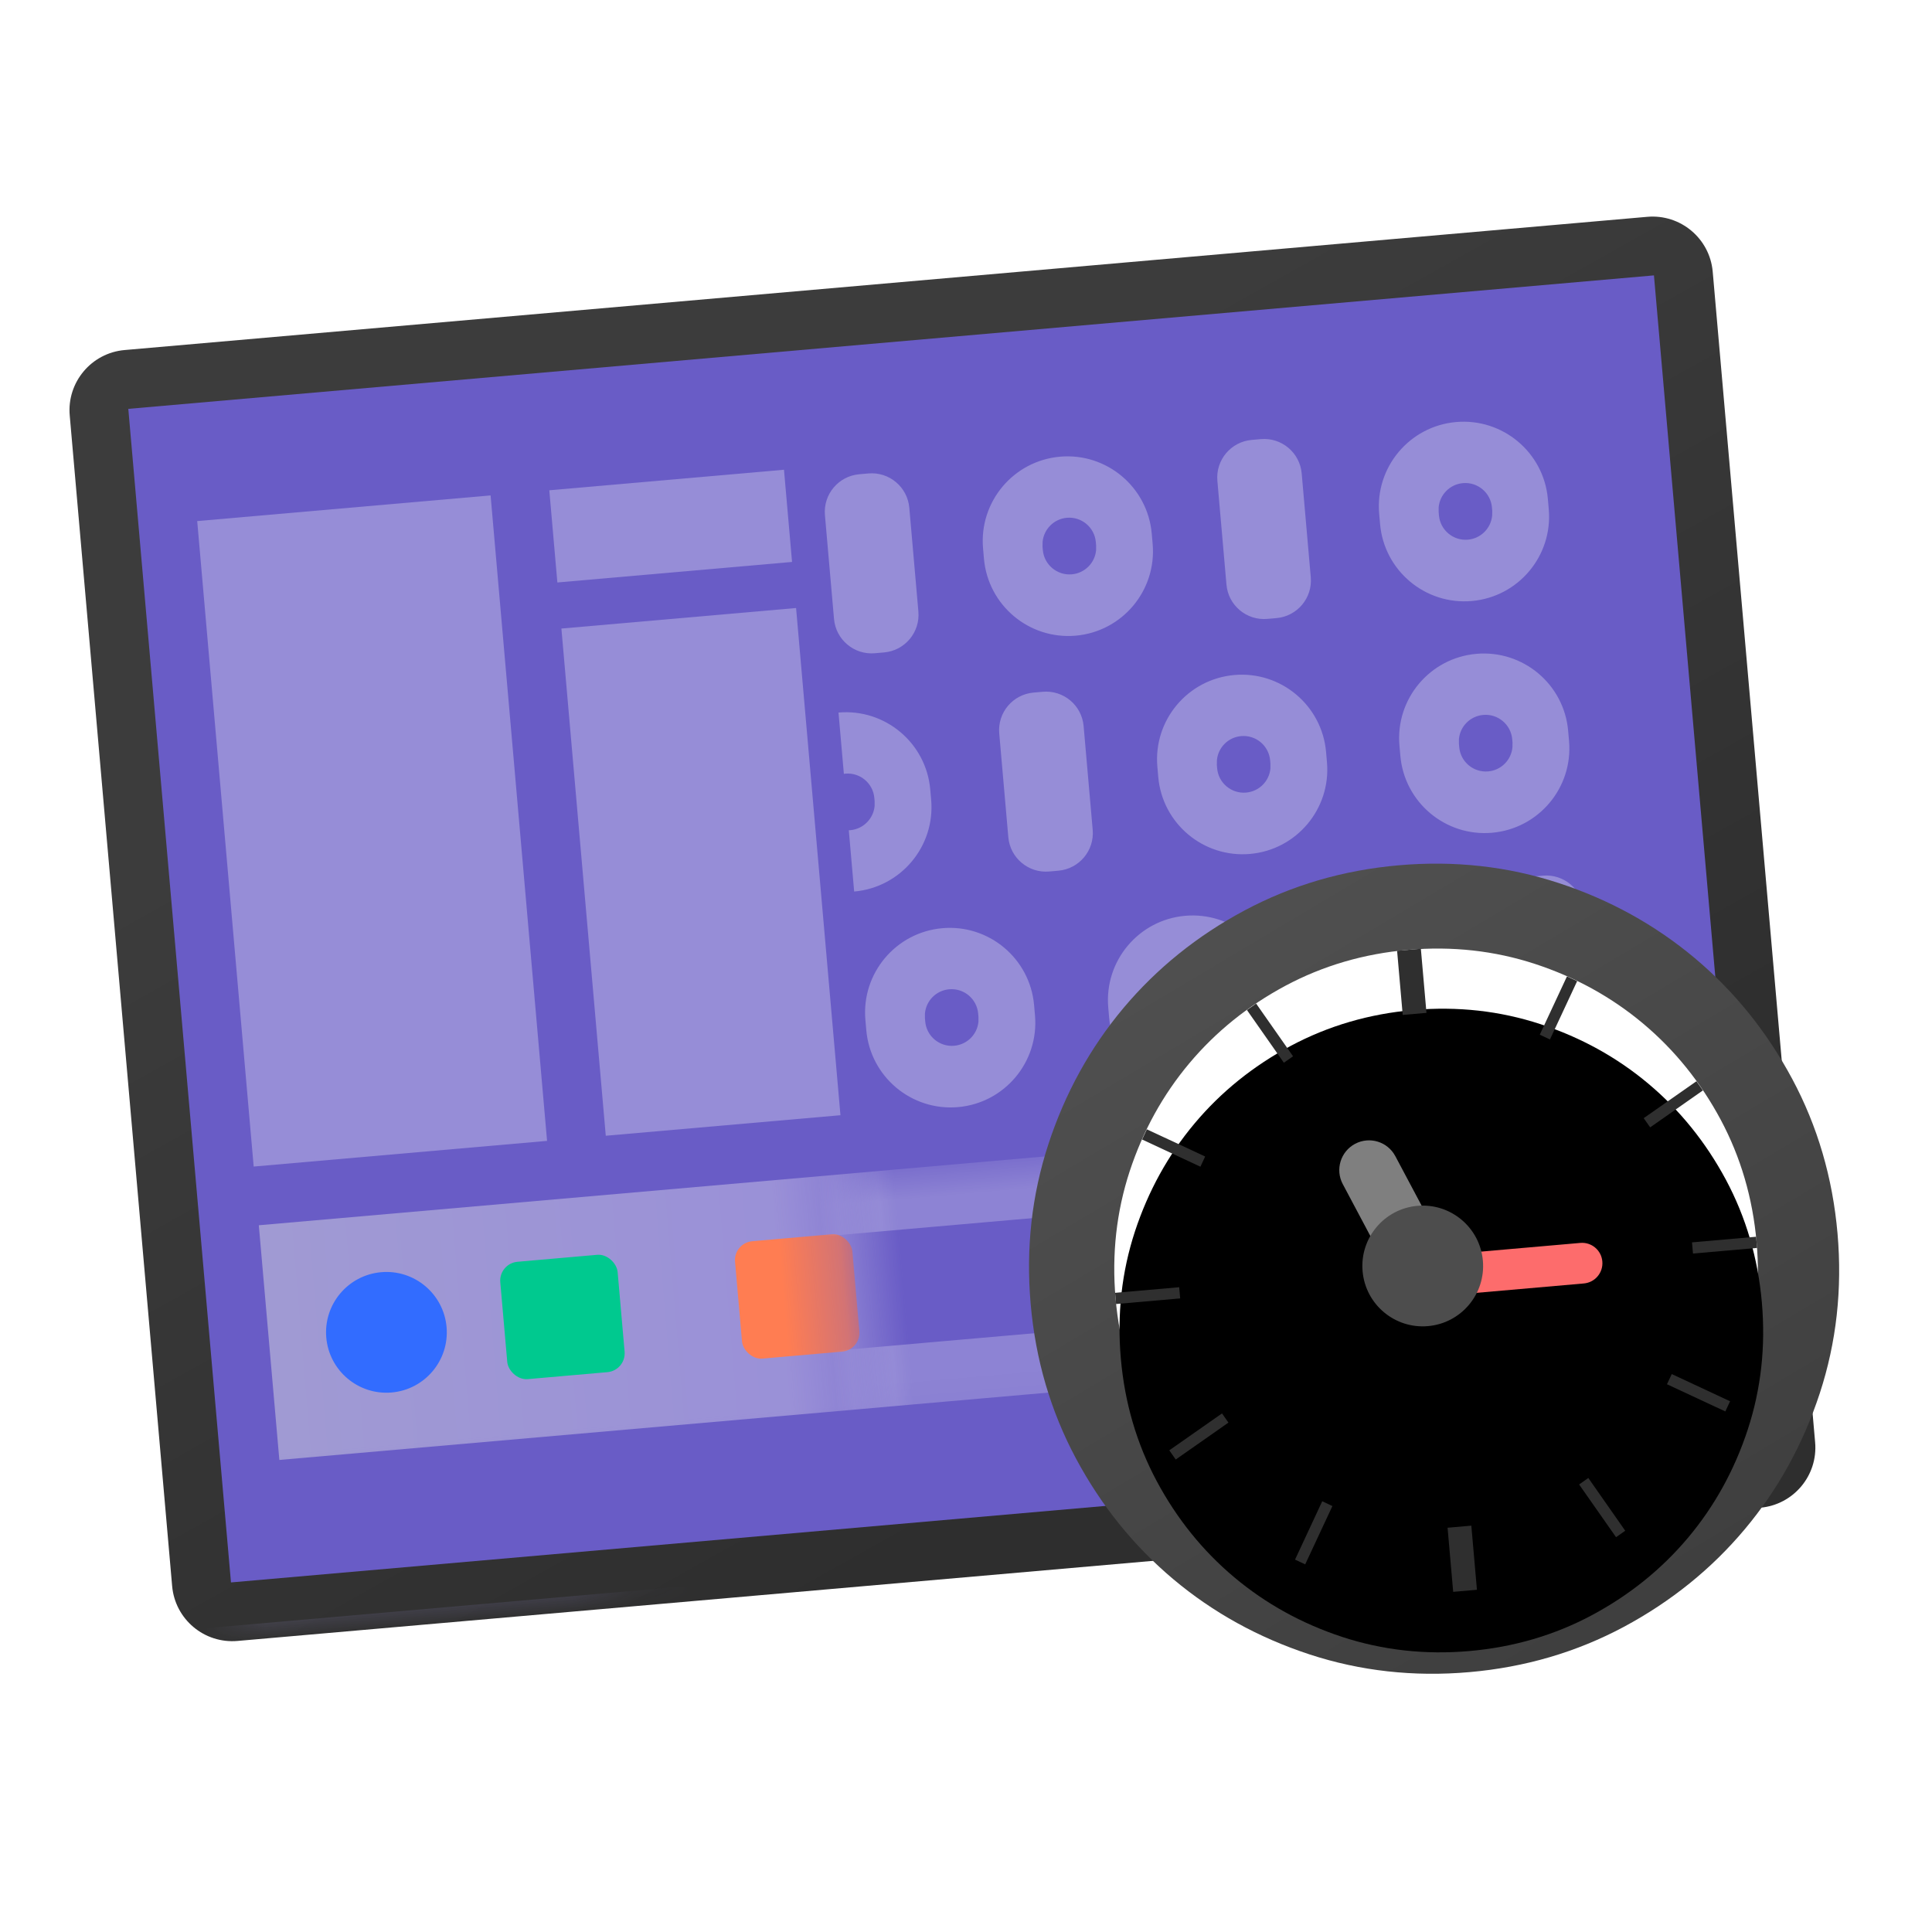 <svg xmlns="http://www.w3.org/2000/svg" xmlns:xlink="http://www.w3.org/1999/xlink" width="32" height="32" viewBox="0 0 32 32">
  <defs>
    <filter id="deepin-log-viewer-a" width="146.4%" height="152.5%" x="-14.3%" y="-16.2%" filterUnits="objectBoundingBox">
      <feOffset dy="1" in="SourceAlpha" result="shadowOffsetOuter1"/>
      <feGaussianBlur in="shadowOffsetOuter1" result="shadowBlurOuter1" stdDeviation=".5"/>
      <feColorMatrix in="shadowBlurOuter1" result="shadowMatrixOuter1" values="0 0 0 0 0   0 0 0 0 0   0 0 0 0 0  0 0 0 0.15 0"/>
      <feMerge>
        <feMergeNode in="shadowMatrixOuter1"/>
        <feMergeNode in="SourceGraphic"/>
      </feMerge>
    </filter>
    <linearGradient id="deepin-log-viewer-b" x1="39.599%" x2="75.302%" y1="19.133%" y2="80.867%">
      <stop offset="0%" stop-color="#3C3C3C"/>
      <stop offset="100%" stop-color="#2E2E2E"/>
    </linearGradient>
    <polygon id="deepin-log-viewer-c" points="0 0 25.366 0 25.366 19.512 0 19.512"/>
    <rect id="deepin-log-viewer-e" width="11.707" height="17.683" x="0" y="0"/>
    <linearGradient id="deepin-log-viewer-g" x1="0%" x2="100%" y1="50%" y2="50%">
      <stop offset="0%" stop-color="#A09AD3"/>
      <stop offset="49.618%" stop-color="#988DD9"/>
      <stop offset="100%" stop-color="#1654D2"/>
    </linearGradient>
    <rect id="deepin-log-viewer-h" width="11.22" height="17.683" x="0" y="0"/>
    <rect id="deepin-log-viewer-j" width="11.707" height="4.878" x="0" y="0" rx=".063"/>
    <path id="deepin-log-viewer-l" d="M5.427,7.756 C6.202,7.756 6.83,8.384 6.83,9.159 L6.83,9.329 C6.83,10.104 6.202,10.732 5.427,10.732 C4.653,10.732 4.025,10.104 4.025,9.329 L4.025,9.159 C4.025,8.384 4.653,7.756 5.427,7.756 Z M8.766,7.61 C9.111,7.61 9.391,7.89 9.391,8.235 L9.391,9.96 C9.391,10.306 9.111,10.585 8.766,10.585 L8.613,10.585 C8.268,10.585 7.988,10.306 7.988,9.96 L7.988,8.235 C7.988,7.89 8.268,7.61 8.613,7.61 L8.766,7.61 Z M11.388,7.61 C11.733,7.61 12.013,7.89 12.013,8.235 L12.013,9.96 C12.013,10.306 11.733,10.585 11.388,10.585 L11.235,10.585 C10.89,10.585 10.61,10.306 10.61,9.96 L10.61,8.235 C10.61,7.89 10.89,7.61 11.235,7.61 L11.388,7.61 Z M1.403,7.61 C2.177,7.61 2.805,8.238 2.805,9.012 L2.805,9.183 C2.805,9.957 2.177,10.585 1.403,10.585 C0.628,10.585 0,9.957 0,9.183 L0,9.012 C0,8.238 0.628,7.61 1.403,7.61 Z M5.452,8.774 C5.234,8.774 5.054,8.931 5.016,9.137 L5.009,9.217 L5.009,9.271 C5.009,9.515 5.207,9.714 5.452,9.714 C5.669,9.714 5.85,9.557 5.888,9.35 L5.895,9.271 L5.895,9.217 C5.895,8.972 5.696,8.774 5.452,8.774 Z M1.427,8.628 C1.21,8.628 1.029,8.784 0.992,8.991 L0.985,9.071 L0.985,9.125 C0.985,9.369 1.183,9.567 1.427,9.567 C1.645,9.567 1.826,9.411 1.863,9.204 L1.87,9.125 L1.87,9.071 C1.87,8.826 1.672,8.628 1.427,8.628 Z M0,3.902 C0.775,3.902 1.403,4.53 1.403,5.305 L1.403,5.476 C1.403,6.25 0.775,6.878 0,6.878 L5.20086811e-05,5.859 C0.008,5.86 0.017,5.86 0.025,5.86 C0.242,5.86 0.423,5.703 0.461,5.497 L0.468,5.417 L0.468,5.363 C0.468,5.119 0.27,4.92 0.025,4.92 L9.09494702e-13,4.922 L0,3.902 L0,3.902 Z M3.4,3.854 C3.745,3.854 4.025,4.133 4.025,4.479 L4.025,6.204 C4.025,6.549 3.745,6.829 3.4,6.829 L3.247,6.829 C2.902,6.829 2.622,6.549 2.622,6.204 L2.622,4.479 C2.622,4.133 2.902,3.854 3.247,3.854 L3.4,3.854 Z M10.61,3.854 C11.385,3.854 12.013,4.482 12.013,5.256 L12.013,5.427 C12.013,6.201 11.385,6.829 10.61,6.829 C9.836,6.829 9.208,6.201 9.208,5.427 L9.208,5.256 C9.208,4.482 9.836,3.854 10.61,3.854 Z M6.586,3.854 C7.36,3.854 7.988,4.482 7.988,5.256 L7.988,5.427 C7.988,6.201 7.36,6.829 6.586,6.829 C5.811,6.829 5.183,6.201 5.183,5.427 L5.183,5.256 C5.183,4.482 5.811,3.854 6.586,3.854 Z M10.635,4.872 C10.417,4.872 10.236,5.028 10.199,5.235 L10.192,5.315 L10.192,5.368 C10.192,5.613 10.39,5.811 10.635,5.811 C10.852,5.811 11.033,5.655 11.07,5.448 L11.078,5.368 L11.078,5.315 C11.078,5.07 10.879,4.872 10.635,4.872 Z M6.61,4.872 C6.393,4.872 6.212,5.028 6.175,5.235 L6.167,5.315 L6.167,5.368 C6.167,5.613 6.366,5.811 6.61,5.811 C6.828,5.811 7.009,5.655 7.046,5.448 L7.053,5.368 L7.053,5.315 C7.053,5.07 6.855,4.872 6.61,4.872 Z M0.839,0 C1.184,0 1.464,0.28 1.464,0.625 L1.464,2.351 C1.464,2.696 1.184,2.976 0.839,2.976 L0.686,2.976 C0.341,2.976 0.061,2.696 0.061,2.351 L0.061,0.625 C0.061,0.28 0.341,0 0.686,0 L0.839,0 Z M7.363,0 C7.708,0 7.988,0.28 7.988,0.625 L7.988,2.351 C7.988,2.696 7.708,2.976 7.363,2.976 L7.211,2.976 C6.866,2.976 6.586,2.696 6.586,2.351 L6.586,0.625 C6.586,0.28 6.866,0 7.211,0 L7.363,0 Z M4.025,9.09494702e-13 C4.799,9.09494702e-13 5.427,0.628 5.427,1.402 L5.427,1.573 C5.427,2.348 4.799,2.976 4.025,2.976 C3.25,2.976 2.622,2.348 2.622,1.573 L2.622,1.402 C2.622,0.628 3.25,9.09494702e-13 4.025,9.09494702e-13 Z M10.61,-9.09494702e-13 C11.385,-9.09494702e-13 12.013,0.628 12.013,1.402 L12.013,1.573 C12.013,2.348 11.385,2.976 10.61,2.976 C9.836,2.976 9.208,2.348 9.208,1.573 L9.208,1.402 C9.208,0.628 9.836,-9.09494702e-13 10.61,-9.09494702e-13 Z M4.049,1.018 C3.832,1.018 3.651,1.175 3.614,1.381 L3.606,1.461 L3.606,1.515 C3.606,1.759 3.805,1.958 4.049,1.958 C4.267,1.958 4.448,1.801 4.485,1.594 L4.492,1.515 L4.492,1.461 C4.492,1.216 4.294,1.018 4.049,1.018 Z M10.635,1.018 C10.417,1.018 10.236,1.175 10.199,1.381 L10.192,1.461 L10.192,1.515 C10.192,1.759 10.39,1.958 10.635,1.958 C10.852,1.958 11.033,1.801 11.07,1.594 L11.078,1.515 L11.078,1.461 C11.078,1.216 10.879,1.018 10.635,1.018 Z"/>
    <filter id="deepin-log-viewer-m" width="196.9%" height="196.9%" x="-48.5%" y="-48.5%" filterUnits="objectBoundingBox">
      <feOffset dy="-1" in="SourceAlpha" result="shadowOffsetOuter1"/>
      <feGaussianBlur in="shadowOffsetOuter1" result="shadowBlurOuter1" stdDeviation="1"/>
      <feColorMatrix in="shadowBlurOuter1" result="shadowMatrixOuter1" values="0 0 0 0 0   0 0 0 0 0   0 0 0 0 0  0 0 0 0.156 0"/>
      <feMerge>
        <feMergeNode in="shadowMatrixOuter1"/>
        <feMergeNode in="SourceGraphic"/>
      </feMerge>
    </filter>
    <linearGradient id="deepin-log-viewer-n" x1="31.195%" x2="74.285%" y1="4.862%" y2="92.47%">
      <stop offset="0%" stop-color="#4F4F4F"/>
      <stop offset="100%" stop-color="#3F3F3F"/>
    </linearGradient>
    <path id="deepin-log-viewer-o" d="M6.738,1.409 C6.002,1.409 5.31,1.548 4.661,1.825 C4.013,2.103 3.447,2.483 2.965,2.965 C2.483,3.447 2.103,4.013 1.825,4.661 C1.548,5.31 1.409,6.002 1.409,6.738 C1.409,7.473 1.548,8.166 1.825,8.814 C2.103,9.463 2.483,10.029 2.965,10.511 C3.447,10.993 4.013,11.373 4.661,11.651 C5.31,11.928 6.002,12.067 6.738,12.067 C7.473,12.067 8.166,11.928 8.814,11.651 C9.463,11.373 10.029,10.993 10.511,10.511 C10.993,10.029 11.373,9.463 11.651,8.814 C11.928,8.166 12.067,7.473 12.067,6.738 C12.067,6.002 11.928,5.31 11.651,4.661 C11.373,4.013 10.993,3.447 10.511,2.965 C10.029,2.483 9.463,2.103 8.814,1.825 C8.166,1.548 7.473,1.409 6.738,1.409 L6.738,1.409 Z"/>
    <filter id="deepin-log-viewer-p" width="109.4%" height="109.4%" x="-4.7%" y="-4.7%" filterUnits="objectBoundingBox">
      <feOffset dy="1" in="SourceAlpha" result="shadowOffsetInner1"/>
      <feComposite in="shadowOffsetInner1" in2="SourceAlpha" k2="-1" k3="1" operator="arithmetic" result="shadowInnerInner1"/>
      <feColorMatrix in="shadowInnerInner1" values="0 0 0 0 0   0 0 0 0 0   0 0 0 0 0  0 0 0 0.08 0"/>
    </filter>
  </defs>
  <g fill="none" fill-rule="evenodd" filter="url(#deepin-log-viewer-a)" transform="rotate(-5 56.475 -8.785)">
    <path fill="url(#deepin-log-viewer-b)" d="M1,0 L26.317,0 C26.869,1.86065652e-15 27.317,0.448 27.317,1 L27.317,20.463 C27.317,21.016 26.869,21.463 26.317,21.463 L1,21.463 C0.448,21.463 6.76353751e-17,21.016 0,20.463 L0,1 C-6.76353751e-17,0.448 0.448,1.01453063e-16 1,0 Z"/>
    <g transform="translate(.976 .976)">
      <mask id="deepin-log-viewer-d" fill="#fff">
        <use xlink:href="#deepin-log-viewer-c"/>
      </mask>
      <use fill="#695CC6" xlink:href="#deepin-log-viewer-c"/>
      <g mask="url(#deepin-log-viewer-d)">
        <g transform="translate(-.976 .976)">
          <mask id="deepin-log-viewer-f" fill="#fff">
            <use xlink:href="#deepin-log-viewer-e"/>
          </mask>
          <g mask="url(#deepin-log-viewer-f)">
            <g transform="translate(1.951 12.683)">
              <rect width="23.415" height="3.902" fill="url(#deepin-log-viewer-g)"/>
              <rect width="1.951" height="1.951" x="3.902" y=".976" fill="#00C98F" rx=".313"/>
              <rect width="1.951" height="1.951" x="7.805" y=".976" fill="#FF7D52" rx=".313"/>
              <rect width="1.951" height="1.951" x="10.732" y=".976" fill="#FFB656" rx=".313"/>
              <rect width="1.951" height="1.951" x="20.488" y=".976" fill="#000" fill-opacity=".3" rx=".313"/>
              <rect width="1.951" height="1.951" x="17.561" y=".976" fill="#000" fill-opacity=".3" rx=".313"/>
              <circle cx="1.951" cy="1.951" r="1" fill="#326CFF"/>
              <circle cx="14.634" cy="1.951" r="1" fill="#482AC5"/>
            </g>
          </g>
        </g>
      </g>
      <g mask="url(#deepin-log-viewer-d)">
        <g transform="translate(-4.878 7.805)">
          <mask id="deepin-log-viewer-i" fill="#fff">
            <use xlink:href="#deepin-log-viewer-h"/>
          </mask>
          <g mask="url(#deepin-log-viewer-i)">
            <g transform="translate(1.03 12.426)">
              <rect width="23.415" height="3.902" fill="url(#deepin-log-viewer-g)" rx=".625"/>
              <rect width="1.951" height="1.951" x="3.902" y=".976" fill="#00C98F" rx=".313"/>
              <rect width="1.951" height="1.951" x="7.805" y=".976" fill="#FF7D52" rx=".313"/>
              <rect width="1.951" height="1.951" x="10.732" y=".976" fill="#FFB656" rx=".313"/>
              <rect width="1.951" height="1.951" x="20.488" y=".976" fill="#000" fill-opacity=".3" rx=".313"/>
              <rect width="1.951" height="1.951" x="17.561" y=".976" fill="#000" fill-opacity=".3" rx=".313"/>
              <circle cx="1.951" cy="1.951" r="1" fill="#326CFF"/>
              <circle cx="14.634" cy="1.951" r="1" fill="#482AC5"/>
            </g>
          </g>
        </g>
      </g>
    </g>
    <g opacity=".3" transform="translate(11.707 14.634)">
      <mask id="deepin-log-viewer-k" fill="#fff">
        <use xlink:href="#deepin-log-viewer-j"/>
      </mask>
      <g fill="#FFF" fill-rule="nonzero" mask="url(#deepin-log-viewer-k)" opacity=".797">
        <path d="M14.43,0 C14.846,0 15.183,0.333 15.183,0.752 L15.183,3.15 C15.183,3.566 14.837,3.902 14.43,3.902 L0.753,3.902 C0.337,3.902 9.09494702e-13,3.57 9.09494702e-13,3.15 L9.09494702e-13,0.752 C9.09494702e-13,0.337 0.346,0 0.753,0 L14.43,0 Z M14.182,1 L1,1 L1,2.902 L14.182,2.902 L14.182,1 Z" transform="translate(-1.951)"/>
      </g>
    </g>
    <use fill="#FFF" fill-opacity=".297" opacity=".546" transform="translate(12.256 3.11)" xlink:href="#deepin-log-viewer-l"/>
    <path fill="#FFF" fill-opacity=".297" d="M6.829,2.927 L6.829,13.659 L1.951,13.659 L1.951,2.927 L6.829,2.927 Z M11.707,5.226 L11.707,13.659 L7.805,13.659 L7.805,5.226 L11.707,5.226 Z M11.707,2.927 L11.707,4.46 L7.805,4.46 L7.805,2.927 L11.707,2.927 Z"/>
    <g filter="url(#deepin-log-viewer-m)" transform="translate(14.573 11.341)">
      <path fill="url(#deepin-log-viewer-n)" d="M4.094,0.524 C3.277,0.873 2.565,1.352 1.958,1.958 C1.352,2.565 0.873,3.277 0.524,4.094 C0.175,4.91 0,5.782 0,6.707 C0,7.633 0.175,8.504 0.524,9.321 C0.873,10.137 1.352,10.849 1.958,11.456 C2.565,12.063 3.277,12.541 4.094,12.891 C4.91,13.24 5.782,13.415 6.707,13.415 C7.633,13.415 8.504,13.24 9.321,12.891 C10.137,12.541 10.849,12.063 11.456,11.456 C12.063,10.849 12.541,10.137 12.891,9.321 C13.24,8.504 13.415,7.633 13.415,6.707 C13.415,5.782 13.24,4.91 12.891,4.094 C12.541,3.277 12.063,2.565 11.456,1.958 C10.849,1.352 10.137,0.873 9.321,0.524 C8.504,0.175 7.633,0 6.707,0 C5.782,0 4.91,0.175 4.094,0.524 Z"/>
      <use fill="#FFF" xlink:href="#deepin-log-viewer-o"/>
      <use fill="#000" filter="url(#deepin-log-viewer-p)" xlink:href="#deepin-log-viewer-o"/>
      <path fill="#2F2F2F" d="M6.951,11.001 L6.951,12.067 L6.556,12.067 L6.556,11.001 L6.951,11.001 Z M8.95,10.383 L9.483,11.307 L9.322,11.4 L8.789,10.477 L8.95,10.383 Z M4.526,10.383 L4.687,10.477 L4.154,11.4 L3.993,11.307 L4.526,10.383 Z M10.477,8.789 L11.4,9.322 L11.307,9.483 L10.383,8.95 L10.477,8.789 Z M2.999,8.789 L3.092,8.95 L2.169,9.483 L2.076,9.322 L2.999,8.789 Z M12.067,6.645 L12.067,6.831 L11.001,6.831 L11.001,6.645 L12.067,6.645 Z M2.475,6.645 L2.475,6.831 L1.409,6.831 L1.409,6.645 L2.475,6.645 Z M11.307,3.993 L11.4,4.154 L10.477,4.687 L10.383,4.526 L11.307,3.993 Z M2.169,3.993 L3.092,4.526 L2.999,4.687 L2.076,4.154 L2.169,3.993 Z M9.322,2.076 L9.483,2.169 L8.95,3.092 L8.789,2.999 L9.322,2.076 Z M4.154,2.076 L4.687,2.999 L4.526,3.092 L3.993,2.169 L4.154,2.076 Z M6.951,1.409 L6.951,2.475 L6.556,2.475 L6.556,1.409 L6.951,1.409 Z"/>
      <path fill="#7F7F7F" d="M4.862,5.129 L6.736,5.129 C7.008,5.129 7.229,5.35 7.229,5.622 C7.229,5.895 7.008,6.115 6.736,6.115 L4.862,6.115 L4.862,6.115 L4.862,5.129 Z" transform="rotate(-113 6.046 5.622)"/>
      <path fill="#FD6C6C" d="M6.125,6.493 L9.157,6.493 C9.344,6.493 9.494,6.644 9.494,6.83 C9.494,7.016 9.344,7.167 9.157,7.167 L6.28,7.167 L6.28,7.167 L6.125,6.493 Z"/>
      <circle cx="6.524" cy="6.646" r="1" fill="#4D4D4D"/>
    </g>
  </g>
</svg>
